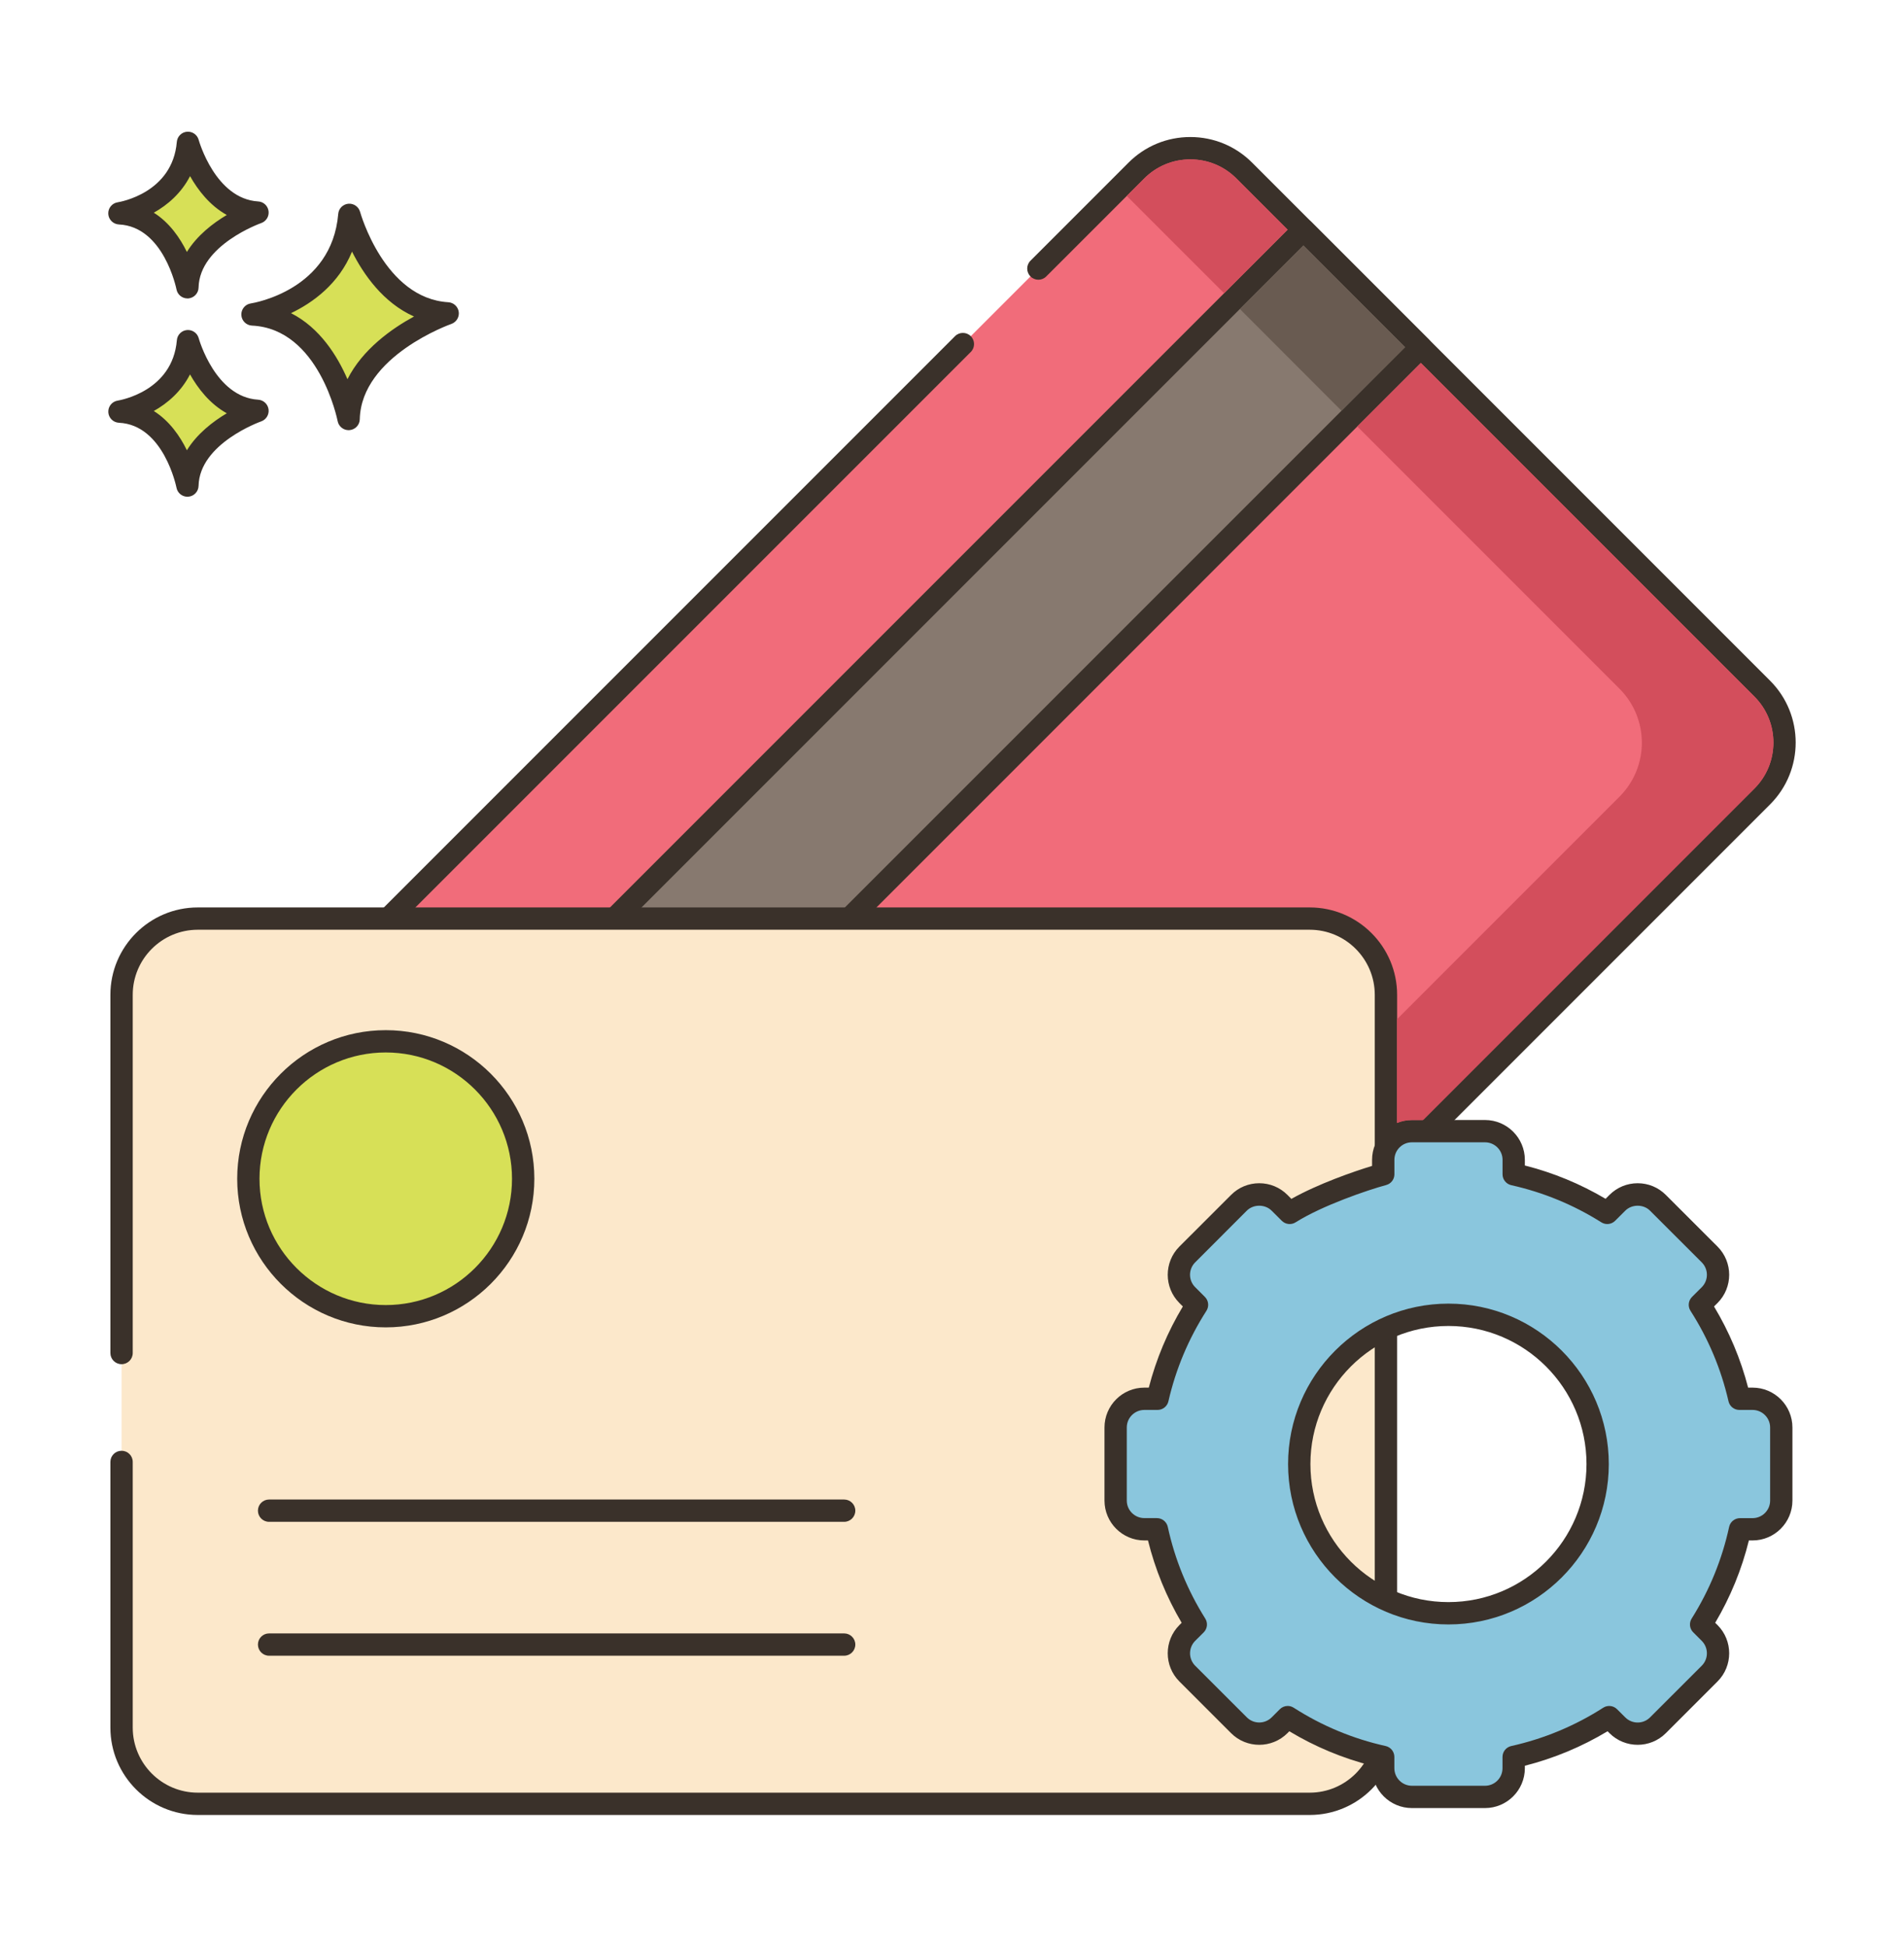 <svg width="45" height="46" viewBox="0 0 45 46" fill="none" xmlns="http://www.w3.org/2000/svg">
<path d="M8.256 5.077C8.256 5.077 8.856 7.302 10.581 7.405C10.581 7.405 8.278 8.2 8.239 9.902C8.239 9.902 7.786 7.516 5.967 7.43C5.967 7.43 8.085 7.109 8.256 5.077Z" fill="#D7E057"/>
<path d="M8.239 10.165C8.114 10.165 8.004 10.076 7.98 9.951C7.976 9.929 7.542 7.768 5.955 7.694C5.819 7.687 5.711 7.579 5.704 7.444C5.697 7.309 5.794 7.19 5.928 7.17C6.005 7.158 7.842 6.85 7.994 5.055C8.004 4.927 8.105 4.826 8.233 4.814C8.359 4.803 8.477 4.885 8.511 5.008C8.517 5.028 9.084 7.052 10.596 7.142C10.722 7.15 10.824 7.245 10.842 7.369C10.859 7.494 10.786 7.613 10.667 7.655C10.646 7.662 8.537 8.412 8.503 9.908C8.5 10.043 8.395 10.153 8.261 10.164C8.254 10.165 8.246 10.165 8.239 10.165ZM6.878 7.4C7.56 7.746 7.973 8.41 8.212 8.961C8.568 8.254 9.256 7.767 9.785 7.479C9.058 7.155 8.592 6.486 8.32 5.946C8.005 6.712 7.393 7.153 6.878 7.4Z" fill="#3A312A"/>
<path d="M4.442 8.062C4.442 8.062 4.866 9.636 6.086 9.709C6.086 9.709 4.457 10.271 4.43 11.474C4.43 11.474 4.109 9.787 2.823 9.726C2.823 9.726 4.321 9.499 4.442 8.062Z" fill="#D7E057"/>
<path d="M4.43 11.738C4.304 11.738 4.195 11.649 4.171 11.524C4.168 11.509 3.871 10.04 2.811 9.99C2.675 9.983 2.567 9.875 2.56 9.74C2.553 9.604 2.65 9.486 2.784 9.466C2.836 9.457 4.078 9.247 4.18 8.04C4.19 7.912 4.291 7.81 4.419 7.799C4.546 7.788 4.663 7.869 4.697 7.993C4.7 8.007 5.088 9.385 6.102 9.445C6.227 9.453 6.33 9.548 6.347 9.673C6.364 9.797 6.291 9.917 6.172 9.958C6.158 9.963 4.716 10.477 4.693 11.48C4.69 11.615 4.586 11.726 4.451 11.737C4.444 11.738 4.437 11.738 4.43 11.738ZM3.635 9.712C4.006 9.946 4.255 10.308 4.417 10.64C4.659 10.247 5.035 9.959 5.36 9.766C4.958 9.543 4.677 9.177 4.491 8.847C4.285 9.249 3.962 9.529 3.635 9.712Z" fill="#3A312A"/>
<path d="M4.442 3.376C4.442 3.376 4.866 4.95 6.086 5.023C6.086 5.023 4.457 5.585 4.43 6.788C4.43 6.788 4.109 5.101 2.823 5.04C2.823 5.04 4.321 4.814 4.442 3.376Z" fill="#D7E057"/>
<path d="M4.43 7.052C4.304 7.052 4.195 6.963 4.171 6.838C4.168 6.823 3.871 5.354 2.81 5.304C2.675 5.297 2.566 5.189 2.559 5.054C2.552 4.918 2.649 4.8 2.783 4.78C2.835 4.772 4.078 4.561 4.179 3.353C4.19 3.226 4.291 3.124 4.418 3.113C4.546 3.102 4.663 3.183 4.696 3.307C4.7 3.321 5.088 4.699 6.102 4.76C6.227 4.767 6.33 4.862 6.347 4.987C6.364 5.112 6.291 5.231 6.172 5.272C6.158 5.277 4.716 5.791 4.693 6.795C4.69 6.93 4.586 7.04 4.451 7.052C4.444 7.052 4.437 7.052 4.43 7.052ZM3.635 5.026C4.006 5.26 4.255 5.623 4.417 5.954C4.659 5.561 5.035 5.273 5.36 5.08C4.958 4.857 4.677 4.491 4.492 4.162C4.285 4.564 3.962 4.843 3.635 5.026Z" fill="#3A312A"/>
<path d="M22.758 8.13L8.276 22.612C7.573 23.315 7.573 24.456 8.276 25.16L20.519 37.403C21.223 38.107 22.364 38.107 23.067 37.403L41.65 18.821C42.353 18.117 42.353 16.976 41.65 16.273L29.406 4.03C28.703 3.326 27.562 3.326 26.858 4.03L24.541 6.347L22.758 8.13Z" fill="#F16C7A"/>
<path d="M21.793 38.194C21.264 38.194 20.735 37.992 20.333 37.59L8.089 25.347C7.284 24.541 7.284 23.231 8.089 22.426L22.571 7.944C22.674 7.841 22.841 7.841 22.944 7.944C23.047 8.047 23.047 8.214 22.944 8.317L8.462 22.799C8.172 23.089 8.012 23.475 8.012 23.886C8.012 24.297 8.172 24.683 8.462 24.974L20.706 37.217C21.305 37.816 22.281 37.816 22.881 37.217L41.463 18.635C41.754 18.344 41.913 17.958 41.913 17.547C41.913 17.136 41.754 16.75 41.463 16.459L29.22 4.216C28.93 3.926 28.543 3.766 28.133 3.766C27.722 3.766 27.335 3.926 27.045 4.216L24.727 6.533C24.625 6.636 24.458 6.636 24.355 6.533C24.252 6.43 24.252 6.263 24.355 6.16L26.672 3.843C27.062 3.453 27.581 3.238 28.133 3.238C28.684 3.238 29.203 3.453 29.593 3.843L41.836 16.086C42.641 16.892 42.641 18.202 41.836 19.007L23.254 37.59C22.851 37.992 22.322 38.194 21.793 38.194Z" fill="#3A312A"/>
<path d="M30.804 5.428L9.674 26.558L12.45 29.334L33.58 8.204L30.804 5.428Z" fill="#87796F"/>
<path d="M12.45 29.598C12.383 29.598 12.315 29.572 12.264 29.521L9.488 26.745C9.385 26.642 9.385 26.475 9.488 26.372L30.618 5.242C30.721 5.139 30.888 5.139 30.991 5.242L33.767 8.018C33.87 8.12 33.87 8.287 33.767 8.39L12.637 29.521C12.585 29.572 12.518 29.598 12.45 29.598ZM10.047 26.558L12.45 28.962L33.208 8.204L30.805 5.801L10.047 26.558Z" fill="#3A312A"/>
<path d="M2.873 34.545V40.823C2.873 41.818 3.68 42.624 4.675 42.624H30.954C31.949 42.624 32.756 41.818 32.756 40.823V23.508C32.756 22.513 31.949 21.706 30.954 21.706H4.675C3.68 21.706 2.873 22.513 2.873 23.508V31.972V34.545Z" fill="#FCE8CB"/>
<path d="M30.954 42.888H4.675C3.536 42.888 2.609 41.962 2.609 40.823V34.545C2.609 34.399 2.727 34.282 2.873 34.282C3.019 34.282 3.137 34.399 3.137 34.545V40.823C3.137 41.671 3.827 42.361 4.675 42.361H30.954C31.802 42.361 32.492 41.671 32.492 40.823V23.508C32.492 22.66 31.802 21.97 30.954 21.97H4.675C3.827 21.97 3.137 22.66 3.137 23.508V31.972C3.137 32.118 3.019 32.236 2.873 32.236C2.727 32.236 2.609 32.118 2.609 31.972V23.508C2.609 22.369 3.536 21.443 4.675 21.443H30.954C32.093 21.443 33.02 22.369 33.02 23.508V40.823C33.02 41.962 32.093 42.888 30.954 42.888Z" fill="#3A312A"/>
<path d="M9.117 31.102C10.911 31.102 12.365 29.648 12.365 27.854C12.365 26.061 10.911 24.607 9.117 24.607C7.324 24.607 5.87 26.061 5.87 27.854C5.87 29.648 7.324 31.102 9.117 31.102Z" fill="#D7E057"/>
<path d="M9.117 31.366C7.181 31.366 5.606 29.791 5.606 27.854C5.606 25.918 7.181 24.343 9.117 24.343C11.054 24.343 12.629 25.918 12.629 27.854C12.629 29.791 11.054 31.366 9.117 31.366ZM9.117 24.87C7.472 24.87 6.133 26.209 6.133 27.855C6.133 29.5 7.472 30.839 9.117 30.839C10.763 30.839 12.101 29.5 12.101 27.855C12.101 26.209 10.763 24.87 9.117 24.87Z" fill="#3A312A"/>
<path d="M19.951 39.125H6.359C6.214 39.125 6.096 39.007 6.096 38.861C6.096 38.716 6.214 38.598 6.359 38.598H19.951C20.097 38.598 20.215 38.716 20.215 38.861C20.215 39.007 20.097 39.125 19.951 39.125Z" fill="#3A312A"/>
<path d="M19.951 35.961H6.359C6.214 35.961 6.096 35.843 6.096 35.697C6.096 35.552 6.214 35.434 6.359 35.434H19.951C20.097 35.434 20.215 35.552 20.215 35.697C20.215 35.843 20.097 35.961 19.951 35.961Z" fill="#3A312A"/>
<path d="M41.421 33.054H41.109C40.926 32.253 40.606 31.504 40.176 30.833L40.406 30.603C40.671 30.338 40.671 29.909 40.406 29.644L39.185 28.423C38.92 28.158 38.491 28.158 38.226 28.423L37.987 28.661C37.318 28.239 36.572 27.927 35.775 27.749V27.408C35.775 27.033 35.472 26.729 35.097 26.729H33.37C32.995 26.729 32.691 27.033 32.691 27.408V27.749C32.269 27.863 31.149 28.239 30.48 28.661L30.241 28.423C29.976 28.158 29.547 28.158 29.282 28.423L28.06 29.644C27.795 29.909 27.795 30.338 28.06 30.603L28.29 30.833C27.86 31.504 27.541 32.253 27.358 33.054H27.045C26.671 33.054 26.367 33.357 26.367 33.732V35.459C26.367 35.834 26.671 36.138 27.045 36.138H27.341C27.518 36.948 27.833 37.707 28.261 38.387L28.06 38.588C27.795 38.853 27.795 39.282 28.06 39.547L29.282 40.769C29.547 41.034 29.976 41.034 30.241 40.769L30.433 40.576C31.115 41.013 31.877 41.335 32.691 41.517V41.784C32.691 42.158 32.995 42.462 33.37 42.462H35.097C35.471 42.462 35.775 42.158 35.775 41.784V41.517C36.59 41.335 37.351 41.013 38.033 40.576L38.225 40.769C38.49 41.034 38.92 41.034 39.185 40.769L40.406 39.547C40.671 39.282 40.671 38.853 40.406 38.588L40.205 38.387C40.633 37.707 40.949 36.948 41.125 36.138H41.421C41.795 36.138 42.099 35.834 42.099 35.459V33.732C42.1 33.357 41.796 33.054 41.421 33.054ZM34.233 38.122C32.286 38.122 30.707 36.543 30.707 34.595C30.707 32.648 32.286 31.069 34.233 31.069C36.181 31.069 37.76 32.648 37.76 34.595C37.76 36.543 36.181 38.122 34.233 38.122Z" fill="#8AC6DD"/>
<path d="M35.097 42.725H33.37C32.85 42.725 32.428 42.303 32.428 41.783V41.725C31.738 41.55 31.082 41.277 30.472 40.91L30.428 40.955C30.06 41.322 29.463 41.322 29.096 40.955L27.874 39.733C27.507 39.366 27.507 38.769 27.874 38.401L27.928 38.347C27.569 37.738 27.302 37.086 27.132 36.401H27.046C26.526 36.401 26.104 35.978 26.104 35.459V33.732C26.104 33.212 26.526 32.79 27.046 32.79H27.151C27.326 32.114 27.596 31.471 27.956 30.872L27.874 30.79C27.507 30.422 27.507 29.825 27.874 29.457L29.096 28.236C29.273 28.058 29.51 27.96 29.762 27.96C30.013 27.96 30.25 28.058 30.428 28.236L30.521 28.33C31.15 27.976 31.987 27.685 32.428 27.551V27.408C32.428 26.888 32.85 26.466 33.37 26.466H35.097C35.616 26.466 36.039 26.888 36.039 27.408V27.541C36.71 27.711 37.35 27.975 37.947 28.328L38.039 28.236C38.217 28.058 38.454 27.96 38.705 27.96C38.957 27.96 39.193 28.058 39.371 28.236L40.593 29.457C40.96 29.825 40.96 30.422 40.593 30.79L40.51 30.872C40.87 31.471 41.141 32.114 41.316 32.79H41.421C41.941 32.79 42.363 33.212 42.363 33.732V35.459C42.363 35.978 41.941 36.401 41.421 36.401H41.334C41.165 37.086 40.898 37.738 40.538 38.347L40.593 38.401C40.96 38.769 40.96 39.366 40.593 39.733L39.371 40.955C39.004 41.322 38.407 41.322 38.039 40.955L37.994 40.91C37.384 41.277 36.728 41.55 36.039 41.725V41.783C36.039 42.303 35.616 42.725 35.097 42.725ZM30.434 40.312C30.483 40.312 30.532 40.326 30.576 40.354C31.244 40.782 31.975 41.087 32.749 41.259C32.87 41.286 32.955 41.393 32.955 41.517V41.783C32.955 42.012 33.141 42.198 33.37 42.198H35.097C35.326 42.198 35.511 42.012 35.511 41.783V41.517C35.511 41.393 35.597 41.286 35.718 41.259C36.492 41.087 37.223 40.782 37.891 40.354C37.995 40.287 38.132 40.302 38.219 40.39L38.412 40.582C38.574 40.744 38.837 40.744 38.998 40.582L40.22 39.361C40.382 39.199 40.382 38.936 40.22 38.774L40.019 38.573C39.931 38.486 39.916 38.35 39.982 38.246C40.402 37.579 40.7 36.851 40.867 36.081C40.893 35.96 41.001 35.874 41.125 35.874H41.421C41.65 35.874 41.836 35.688 41.836 35.459V33.732C41.836 33.503 41.649 33.317 41.421 33.317H41.109C40.986 33.317 40.879 33.232 40.852 33.112C40.678 32.352 40.376 31.633 39.954 30.975C39.887 30.871 39.902 30.734 39.99 30.646L40.22 30.417C40.382 30.255 40.382 29.992 40.22 29.83L38.998 28.609C38.842 28.452 38.569 28.452 38.412 28.609L38.173 28.847C38.087 28.934 37.951 28.95 37.847 28.884C37.19 28.47 36.474 28.175 35.718 28.006C35.597 27.979 35.512 27.872 35.512 27.749V27.407C35.512 27.178 35.326 26.993 35.097 26.993H33.37C33.141 26.993 32.956 27.178 32.956 27.407V27.749C32.956 27.868 32.876 27.973 32.76 28.003C32.337 28.117 31.257 28.483 30.621 28.884C30.517 28.95 30.381 28.934 30.294 28.847L30.055 28.609C29.898 28.452 29.625 28.452 29.468 28.608L28.247 29.83C28.085 29.992 28.085 30.255 28.247 30.416L28.477 30.646C28.565 30.734 28.58 30.87 28.513 30.975C28.091 31.633 27.789 32.352 27.615 33.112C27.588 33.232 27.481 33.317 27.358 33.317H27.046C26.817 33.317 26.631 33.503 26.631 33.731V35.459C26.631 35.687 26.817 35.873 27.046 35.873H27.342C27.466 35.873 27.574 35.96 27.6 36.081C27.767 36.85 28.065 37.578 28.485 38.246C28.551 38.35 28.536 38.486 28.449 38.573L28.247 38.774C28.086 38.936 28.086 39.199 28.247 39.361L29.469 40.582C29.63 40.743 29.893 40.743 30.055 40.582L30.248 40.389C30.298 40.339 30.366 40.312 30.434 40.312ZM34.233 38.386C32.144 38.386 30.443 36.685 30.443 34.596C30.443 32.506 32.144 30.805 34.233 30.805C36.323 30.805 38.023 32.506 38.023 34.596C38.023 36.685 36.323 38.386 34.233 38.386ZM34.233 31.333C32.434 31.333 30.971 32.796 30.971 34.596C30.971 36.395 32.434 37.858 34.233 37.858C36.032 37.858 37.496 36.395 37.496 34.596C37.496 32.796 36.032 31.333 34.233 31.333Z" fill="#3A312A"/>
<path d="M41.914 17.547C41.914 17.957 41.754 18.344 41.464 18.634L33.633 26.466H33.371C33.246 26.466 33.128 26.491 33.019 26.535V24.083L38.277 18.825C38.98 18.12 38.98 16.98 38.277 16.276L32.079 10.078L33.582 8.577L41.464 16.459C41.754 16.749 41.914 17.136 41.914 17.547Z" fill="#D34E5C"/>
<path d="M30.432 5.427L28.931 6.93L26.631 4.631L27.044 4.216C27.336 3.926 27.721 3.766 28.133 3.766C28.544 3.766 28.931 3.926 29.221 4.216L30.432 5.427Z" fill="#D34E5C"/>
<path d="M30.805 5.801L29.303 7.301L31.705 9.706L33.207 8.205L30.805 5.801Z" fill="#695B51"/>
</svg>

